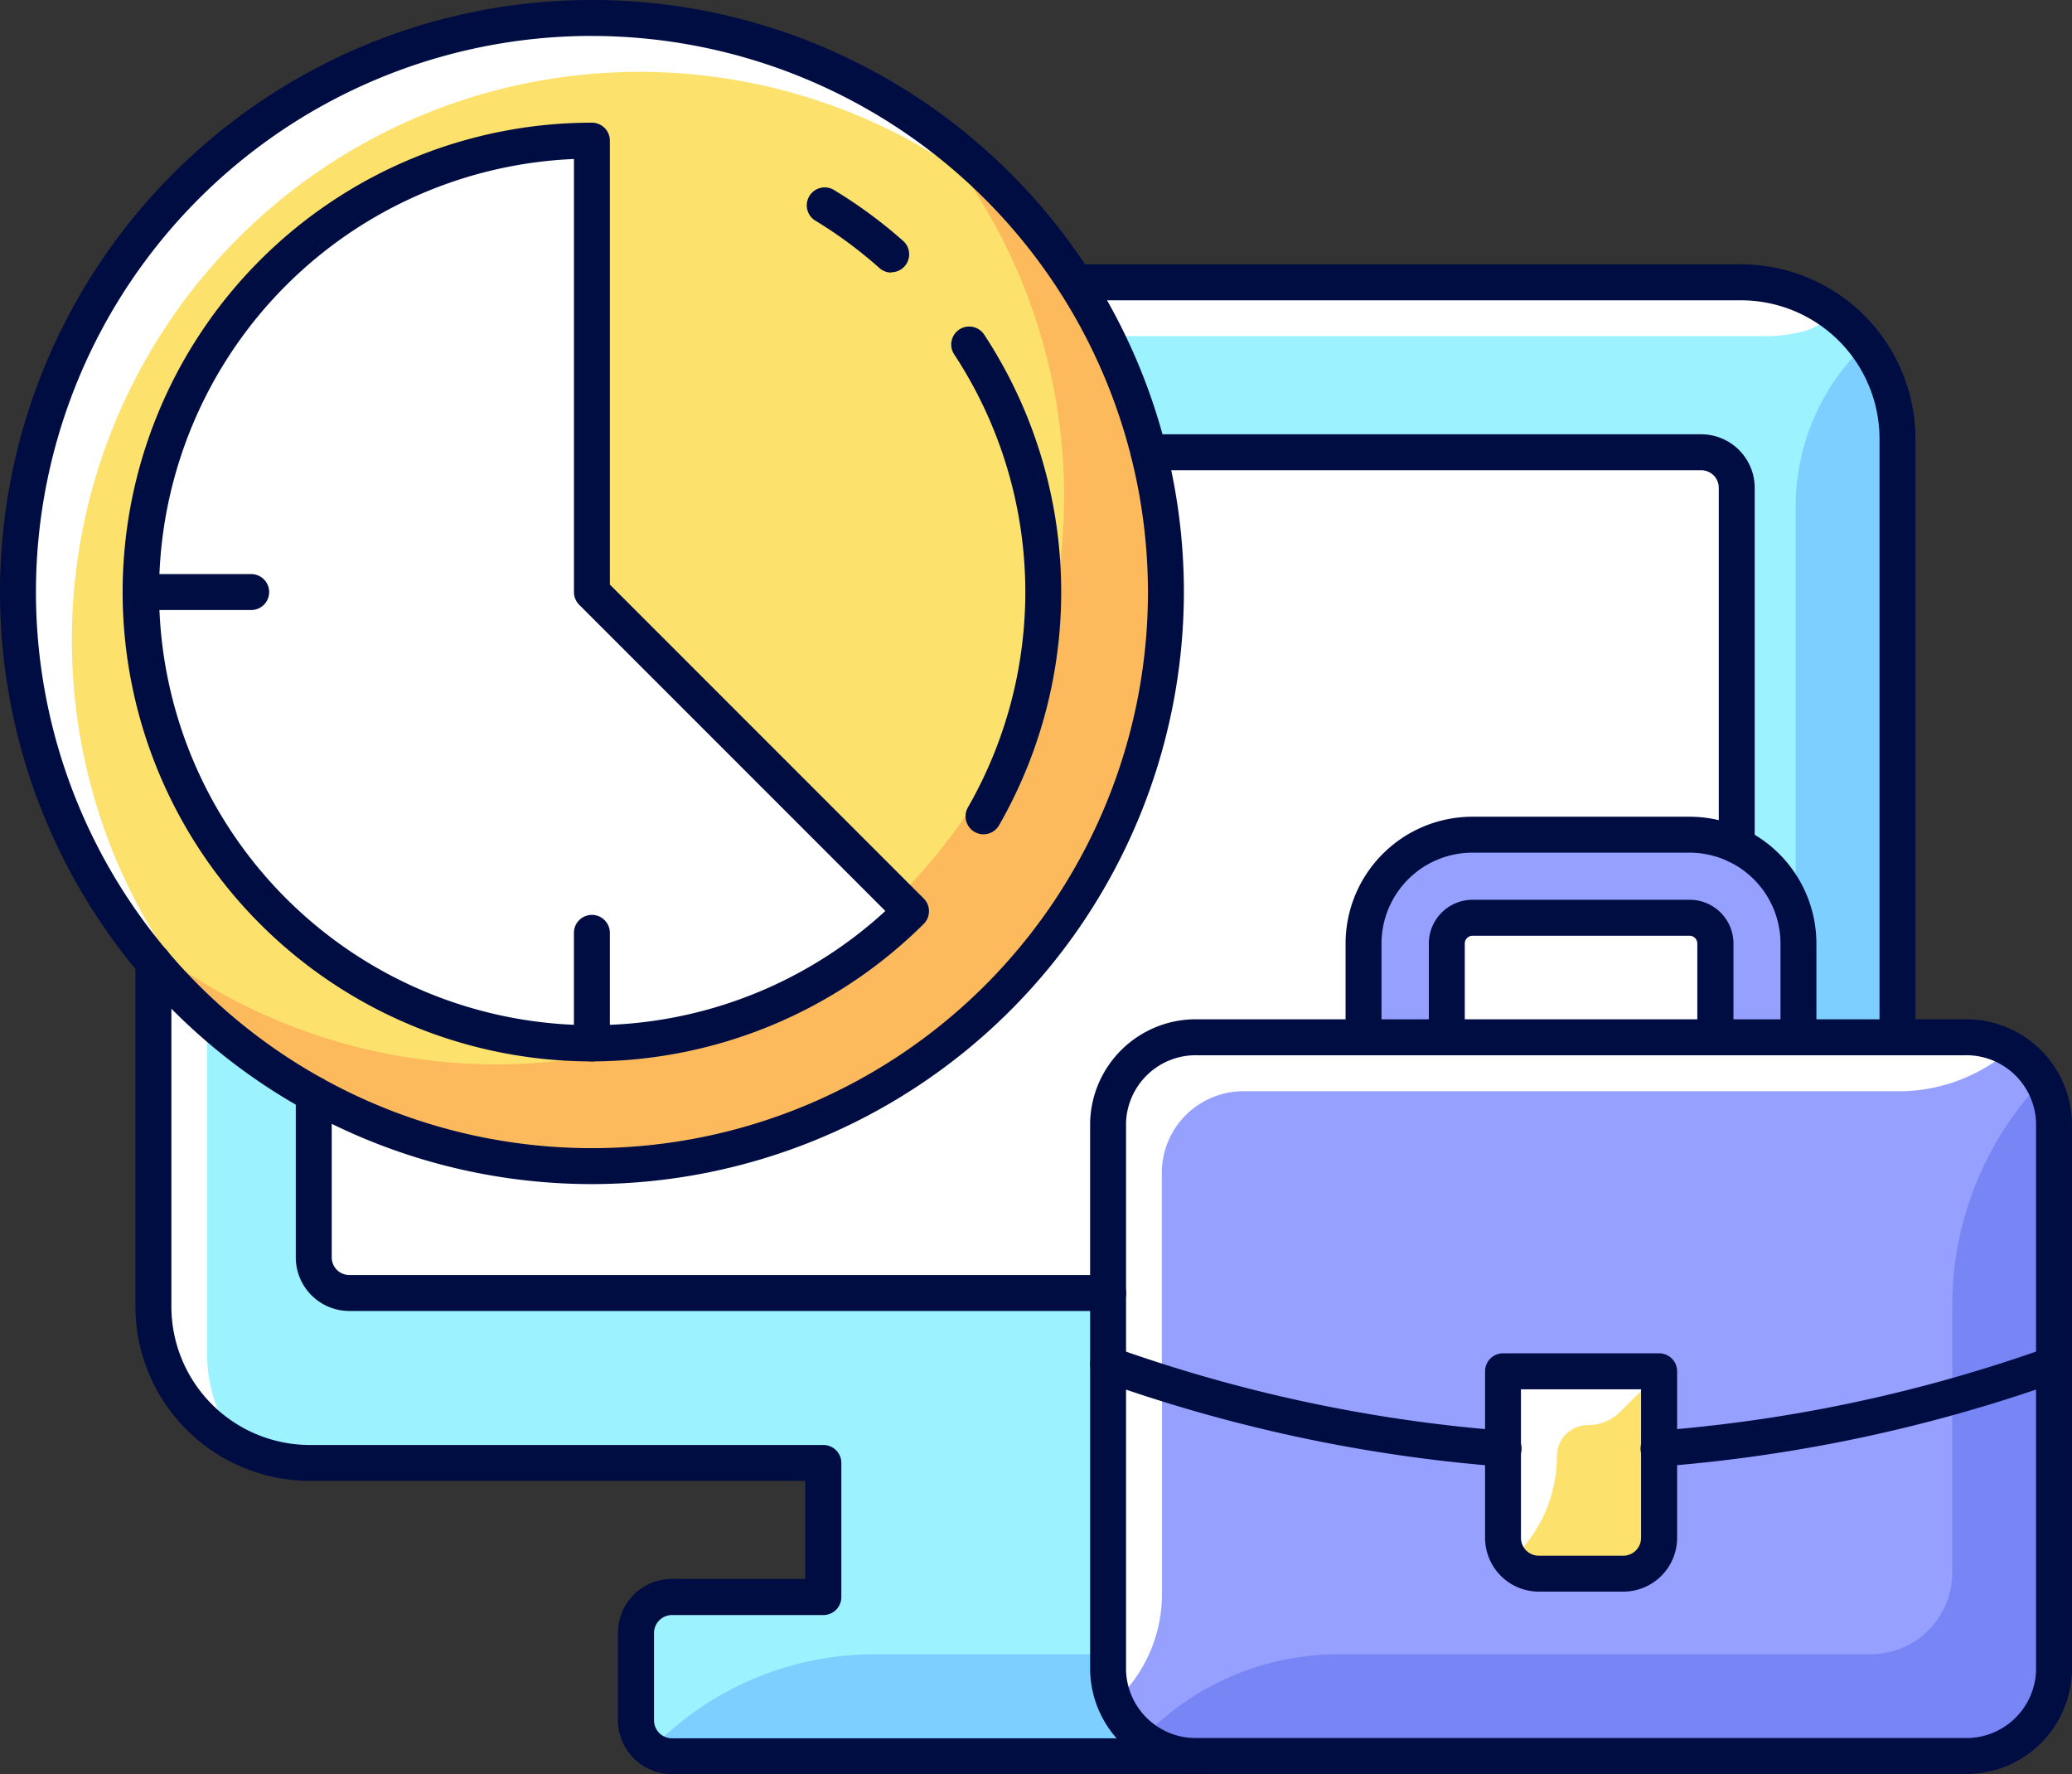 <svg xmlns="http://www.w3.org/2000/svg" width="56.439" height="48.314" viewBox="0 0 56.439 48.314"><rect x="0" y="0" width="56.439" height="48.314" fill="#333333" stroke="none"/><g transform="translate(-751.301 -1077.383)"><g transform="translate(788.606 1100.277)"><path d="M2959.729,2430.825v-2.393a2.806,2.806,0,0,0-2.8-2.8h-5.916a2.8,2.8,0,0,0-2.8,2.8v2.393h1.936v-2.393a.866.866,0,0,1,.865-.865h5.916a.865.865,0,0,1,.865.865v2.393Z" transform="translate(-2948.209 -2425.632)" fill="#96a1ff"/></g><g transform="translate(755.285 1081.346)"><path d="M985.905,1322.7a12.082,12.082,0,0,0,.631,4.036,12.177,12.177,0,0,0,7.621,7.659,12.153,12.153,0,0,0,9.795-.9,18.312,18.312,0,0,0,2.553-1.895l-8.576-8.576a.163.163,0,0,1-.048-.115v-12.129a18.219,18.219,0,0,0-3.431.542,12.1,12.1,0,0,0-3.041,1.437,12.246,12.246,0,0,0-4.634,5.668A12.044,12.044,0,0,0,985.905,1322.7Z" transform="translate(-985.904 -1310.749)" fill="#fff"/></g><g transform="translate(760.01 1089.862)"><path d="M1288.111,1827.9h4.352V1825.5a3.13,3.13,0,0,1,3.127-3.127h5.916a3.109,3.109,0,0,1,1.124.212v-9.5a.806.806,0,0,0-.805-.805h-14.848a15.789,15.789,0,0,1-22.783,17.589v4.176a.806.806,0,0,0,.805.805h20.506v-4.473A2.552,2.552,0,0,1,1288.111,1827.9Z" transform="translate(-1264.194 -1812.287)" fill="#fff"/></g><g transform="translate(751.954 1078.036)"><path d="M805.2,1146.75a15.471,15.471,0,1,0-15.471-15.471A15.489,15.489,0,0,0,805.2,1146.75Zm0-27.927a.163.163,0,0,1,.163.163v12.225l8.645,8.645a.163.163,0,0,1,0,.231,12.456,12.456,0,1,1-8.808-21.264Z" transform="translate(-789.726 -1115.808)" fill="#fce26c"/></g><g transform="translate(755.266 1081.348)"><path d="M1006.486,1310.862a15.429,15.429,0,0,1-1.112,20.366l.37.37a.163.163,0,0,1,0,.231,12.555,12.555,0,0,1-7.678,3.594,15.427,15.427,0,0,1-13.289-2.853,15.462,15.462,0,1,0,21.708-21.708Z" transform="translate(-984.778 -1310.862)" fill="#fcba5d"/></g><g transform="translate(781.648 1114.763)"><path d="M2553.429,3280.9v2.279a1.14,1.14,0,0,1-1.138,1.138h-2.3a1.14,1.14,0,0,1-1.138-1.138V3280.9a41.579,41.579,0,0,1-10.43-2.221v8.117a2.226,2.226,0,0,0,2.28,2.163h20.88a2.226,2.226,0,0,0,2.28-2.163v-8.118A41.541,41.541,0,0,1,2553.429,3280.9Z" transform="translate(-2538.42 -3278.677)" fill="#96a1ff"/></g><g transform="translate(755.637 1104.009)"><path d="M1032.354,2664.274v-10.123h-20.506a1.133,1.133,0,0,1-1.132-1.132v-4.357a15.9,15.9,0,0,1-4.047-3.261v8.952a4.1,4.1,0,0,0,4.1,4.1h13.989a.163.163,0,0,1,.163.163v3.651a.163.163,0,0,1-.163.163h-4.124a.817.817,0,0,0-.816.816v2.378a.816.816,0,0,0,.816.815h13.044A2.472,2.472,0,0,1,1032.354,2664.274Z" transform="translate(-1006.67 -2645.402)" fill="#9cf2ff"/></g><g transform="translate(769.152 1122.435)"><path d="M1814.725,3730.942v-.446h-6.2a8.449,8.449,0,0,0-5.974,2.474.81.81,0,0,0,.448.135h13.044A2.472,2.472,0,0,1,1814.725,3730.942Z" transform="translate(-1802.556 -3730.496)" fill="#7dcfff"/></g><g transform="translate(790.868 1102.54)"><path d="M3087.881,2558.851h-5.916a.539.539,0,0,0-.538.539v2.393h6.993v-2.393A.539.539,0,0,0,3087.881,2558.851Z" transform="translate(-3081.427 -2558.851)" fill="#fff"/></g><g transform="translate(792.404 1114.891)"><path d="M3172.69,3291.445h2.3a.813.813,0,0,0,.812-.812v-4.372h-3.926v4.372A.813.813,0,0,0,3172.69,3291.445Z" transform="translate(-3171.878 -3286.26)" fill="#fce26c"/></g><g transform="translate(780.877 1085.236)"><path d="M2509.827,1544.175a1.133,1.133,0,0,1,1.132,1.131v9.642a3.128,3.128,0,0,1,1.68,2.768v2.393h2.371v-16.136a4.1,4.1,0,0,0-4.1-4.1h-17.848a15.716,15.716,0,0,1,1.839,4.3Z" transform="translate(-2493.064 -1539.875)" fill="#9cf2ff"/></g><g transform="translate(800.214 1086.873)"><path d="M3631.77,1640.553v10.716a3.1,3.1,0,0,1,.239,1.185v2.393h2.371v-16.136a4.069,4.069,0,0,0-.827-2.461A6.087,6.087,0,0,0,3631.77,1640.553Z" transform="translate(-3631.77 -1636.249)" fill="#7dcfff"/></g><g transform="translate(781.648 1105.797)"><path d="M2538.42,2752.835v6.462a41.371,41.371,0,0,0,10.43,2.236V2759.6a.163.163,0,0,1,.163-.163h4.252a.163.163,0,0,1,.163.163v1.929a41.325,41.325,0,0,0,10.431-2.238v-6.46a2.226,2.226,0,0,0-2.28-2.162H2540.7A2.226,2.226,0,0,0,2538.42,2752.835Z" transform="translate(-2538.42 -2750.673)" fill="#96a1ff"/></g><g transform="translate(782.543 1106.655)"><path d="M2615.648,2801.216a8.886,8.886,0,0,0-2.584,6.265v7.325a2.226,2.226,0,0,1-2.28,2.162h-14.437a7.38,7.38,0,0,0-5.218,2.161,2.343,2.343,0,0,0,1.385.449h20.88a2.226,2.226,0,0,0,2.28-2.162V2801.19Z" transform="translate(-2591.129 -2801.19)" fill="#7885f5"/></g><g transform="translate(751.954 1078.036)"><path d="M791.031,1132.584a15.46,15.46,0,0,1,25.732-11.566,15.462,15.462,0,1,0-21.826,21.826A15.4,15.4,0,0,1,791.031,1132.584Z" transform="translate(-789.726 -1115.808)" fill="#fff"/></g><g transform="translate(781.648 1114.764)"><path d="M2539.725,3284.772v-5.6c-.431-.134-.865-.273-1.3-.421v8.117a2.044,2.044,0,0,0,.137.724A3.988,3.988,0,0,0,2539.725,3284.772Z" transform="translate(-2538.42 -3278.751)" fill="#fff"/></g><g transform="translate(755.637 1104.009)"><path d="M1007.975,2655.658V2646.7a15.89,15.89,0,0,1-1.3-1.3v8.952a4.1,4.1,0,0,0,1.931,3.472A4.068,4.068,0,0,1,1007.975,2655.658Z" transform="translate(-1006.67 -2645.401)" fill="#fff"/></g><g transform="translate(792.404 1114.891)"><path d="M3171.878,3286.26v4.372a.805.805,0,0,0,.171.492l.016-.017a3.818,3.818,0,0,0,1.118-2.7.844.844,0,0,1,.844-.844,1.249,1.249,0,0,0,.885-.368q.444-.445.892-.887v-.05Z" transform="translate(-3171.878 -3286.26)" fill="#fff"/></g><g transform="translate(780.877 1085.236)"><path d="M2512.672,1541.026a1.689,1.689,0,0,0,.682-.41,5.089,5.089,0,0,0-2.442-.743h-17.848c.26.422.5.858.72,1.3h17.631A4.037,4.037,0,0,0,2512.672,1541.026Z" transform="translate(-2493.064 -1539.873)" fill="#fff"/></g><g transform="translate(781.648 1105.797)"><path d="M2562.691,2750.954a2.347,2.347,0,0,0-1.112-.281H2540.7a2.226,2.226,0,0,0-2.28,2.162v6.461c.44.15.874.29,1.3.424v-5.581a2.226,2.226,0,0,1,2.28-2.162h17.7a4.647,4.647,0,0,0,2.909-.951A.99.99,0,0,0,2562.691,2750.954Z" transform="translate(-2538.42 -2750.673)" fill="#fff"/></g><g transform="translate(780.995 1105.144)"><path d="M2523.808,2732.8h-20.88a2.879,2.879,0,0,1-2.932-2.815v-14.922a2.879,2.879,0,0,1,2.932-2.815h20.88a2.879,2.879,0,0,1,2.932,2.815v14.922A2.879,2.879,0,0,1,2523.808,2732.8Zm-20.88-19.573a1.9,1.9,0,0,0-1.954,1.836v14.922a1.9,1.9,0,0,0,1.954,1.836h20.88a1.9,1.9,0,0,0,1.954-1.836v-14.922a1.9,1.9,0,0,0-1.954-1.836Z" transform="translate(-2499.996 -2712.25)" fill="#000d42"/></g><g transform="translate(790.216 1101.887)"><path d="M3050.812,2524.652a.489.489,0,0,1-.49-.489v-2.545a.213.213,0,0,0-.212-.212H3044.2a.213.213,0,0,0-.212.212v2.545a.489.489,0,0,1-.979,0v-2.545a1.192,1.192,0,0,1,1.191-1.191h5.916a1.192,1.192,0,0,1,1.191,1.191v2.545A.489.489,0,0,1,3050.812,2524.652Z" transform="translate(-3043.004 -2520.427)" fill="#000d42"/></g><g transform="translate(787.954 1099.625)"><path d="M2922.121,2393.695a.489.489,0,0,1-.489-.489v-2.545a2.479,2.479,0,0,0-2.478-2.474h-5.916a2.477,2.477,0,0,0-2.474,2.474v2.545a.489.489,0,1,1-.979,0v-2.545a3.457,3.457,0,0,1,3.453-3.453h5.916a3.459,3.459,0,0,1,3.456,3.453v2.545A.489.489,0,0,1,2922.121,2393.695Z" transform="translate(-2909.786 -2387.208)" fill="#000d42"/></g><g transform="translate(780.995 1114.049)"><path d="M2511.248,3239.941h-.032a41.938,41.938,0,0,1-10.883-2.321.489.489,0,1,1,.316-.926,40.976,40.976,0,0,0,10.63,2.27.489.489,0,0,1-.031.978Z" transform="translate(-2500.001 -3236.667)" fill="#000d42"/></g><g transform="translate(796.004 1114.05)"><path d="M3384.354,3239.959a.489.489,0,0,1-.031-.978,40.924,40.924,0,0,0,10.627-2.271.489.489,0,0,1,.316.926,41.9,41.9,0,0,1-10.88,2.321Z" transform="translate(-3383.865 -3236.685)" fill="#000d42"/></g><g transform="translate(791.752 1114.239)"><path d="M3137.22,3254.325h-2.3a1.466,1.466,0,0,1-1.465-1.465v-4.535a.489.489,0,0,1,.489-.49h4.252a.49.49,0,0,1,.49.49v4.535A1.466,1.466,0,0,1,3137.22,3254.325Zm-2.788-5.51v4.046a.487.487,0,0,0,.486.486h2.3a.486.486,0,0,0,.486-.486v-4.046Z" transform="translate(-3133.454 -3247.836)" fill="#000d42"/></g><g transform="translate(780.104 1084.584)"><path d="M2470.42,1522.988a.489.489,0,0,1-.489-.489v-16.3a3.776,3.776,0,0,0-3.771-3.772h-18.132a.489.489,0,0,1,0-.979h18.132a4.756,4.756,0,0,1,4.75,4.75v16.3A.489.489,0,0,1,2470.42,1522.988Z" transform="translate(-2447.538 -1501.45)" fill="#000d42"/></g><g transform="translate(782.103 1089.21)"><path d="M2581.719,1785.55a.489.489,0,0,1-.49-.489v-9.739a.479.479,0,0,0-.479-.479H2565.7a.489.489,0,0,1,0-.979h15.049a1.459,1.459,0,0,1,1.458,1.458v9.739A.489.489,0,0,1,2581.719,1785.55Z" transform="translate(-2565.213 -1773.864)" fill="#000d42"/></g><g transform="translate(759.358 1106.693)"><path d="M1247.9,2809.824H1227.23a1.459,1.459,0,0,1-1.458-1.458v-4.445a.489.489,0,0,1,.979,0v4.445a.48.48,0,0,0,.479.479H1247.9a.489.489,0,1,1,0,.979Z" transform="translate(-1225.772 -2803.432)" fill="#000d42"/></g><g transform="translate(754.985 1103.097)"><path d="M997.186,2614.293H982.861a1.47,1.47,0,0,1-1.468-1.468v-2.378a1.47,1.47,0,0,1,1.468-1.468h3.634v-2.672H973a4.755,4.755,0,0,1-4.75-4.75v-9.373a.489.489,0,0,1,.979,0v9.376a3.775,3.775,0,0,0,3.771,3.771h13.989a.489.489,0,0,1,.489.49v3.651a.489.489,0,0,1-.489.49h-4.124a.49.49,0,0,0-.489.489v2.378a.49.49,0,0,0,.489.49h14.325a.489.489,0,0,1,0,.979Z" transform="translate(-968.245 -2591.693)" fill="#000d42"/></g><g transform="translate(751.301 1077.383)"><path d="M767.425,1109.63a16.124,16.124,0,1,1,16.124-16.124A16.142,16.142,0,0,1,767.425,1109.63Zm0-31.269a15.145,15.145,0,1,0,15.145,15.145A15.162,15.162,0,0,0,767.425,1078.362Z" transform="translate(-751.301 -1077.383)" fill="#000d42"/></g><g transform="translate(773.257 1082.478)"><path d="M2046.616,1379.731a.487.487,0,0,1-.325-.124,11.891,11.891,0,0,0-1.761-1.3.489.489,0,0,1,.5-.839,12.888,12.888,0,0,1,1.907,1.4.489.489,0,0,1-.325.855Z" transform="translate(-2044.293 -1377.403)" fill="#000d42"/></g><g transform="translate(777.211 1086.277)"><path d="M2278.037,1614.948a.49.49,0,0,1-.423-.734,11.782,11.782,0,0,0-.375-12.336.489.489,0,1,1,.817-.538,12.761,12.761,0,0,1,.405,13.362A.489.489,0,0,1,2278.037,1614.948Z" transform="translate(-2277.158 -1601.121)" fill="#000d42"/></g><g transform="translate(754.642 1080.724)"><path d="M960.849,1299.714a12.782,12.782,0,0,1,0-25.565.489.489,0,0,1,.489.489v12.09l8.549,8.549a.489.489,0,0,1,0,.692A12.87,12.87,0,0,1,960.849,1299.714Zm-.489-24.576a11.8,11.8,0,1,0,8.482,20.479l-8.339-8.339a.489.489,0,0,1-.143-.346Z" transform="translate(-948.067 -1274.149)" fill="#000d42"/></g><g transform="translate(766.934 1102.298)"><path d="M1672.448,2548.638a.489.489,0,0,1-.49-.489v-3.011a.489.489,0,1,1,.979,0v3.011A.489.489,0,0,1,1672.448,2548.638Z" transform="translate(-1671.958 -2544.648)" fill="#000d42"/></g><g transform="translate(754.643 1093.017)"><path d="M951.586,1999.056h-3.011a.489.489,0,1,1,0-.979h3.011a.489.489,0,1,1,0,.979Z" transform="translate(-948.086 -1998.077)" fill="#000d42"/></g></g></svg>